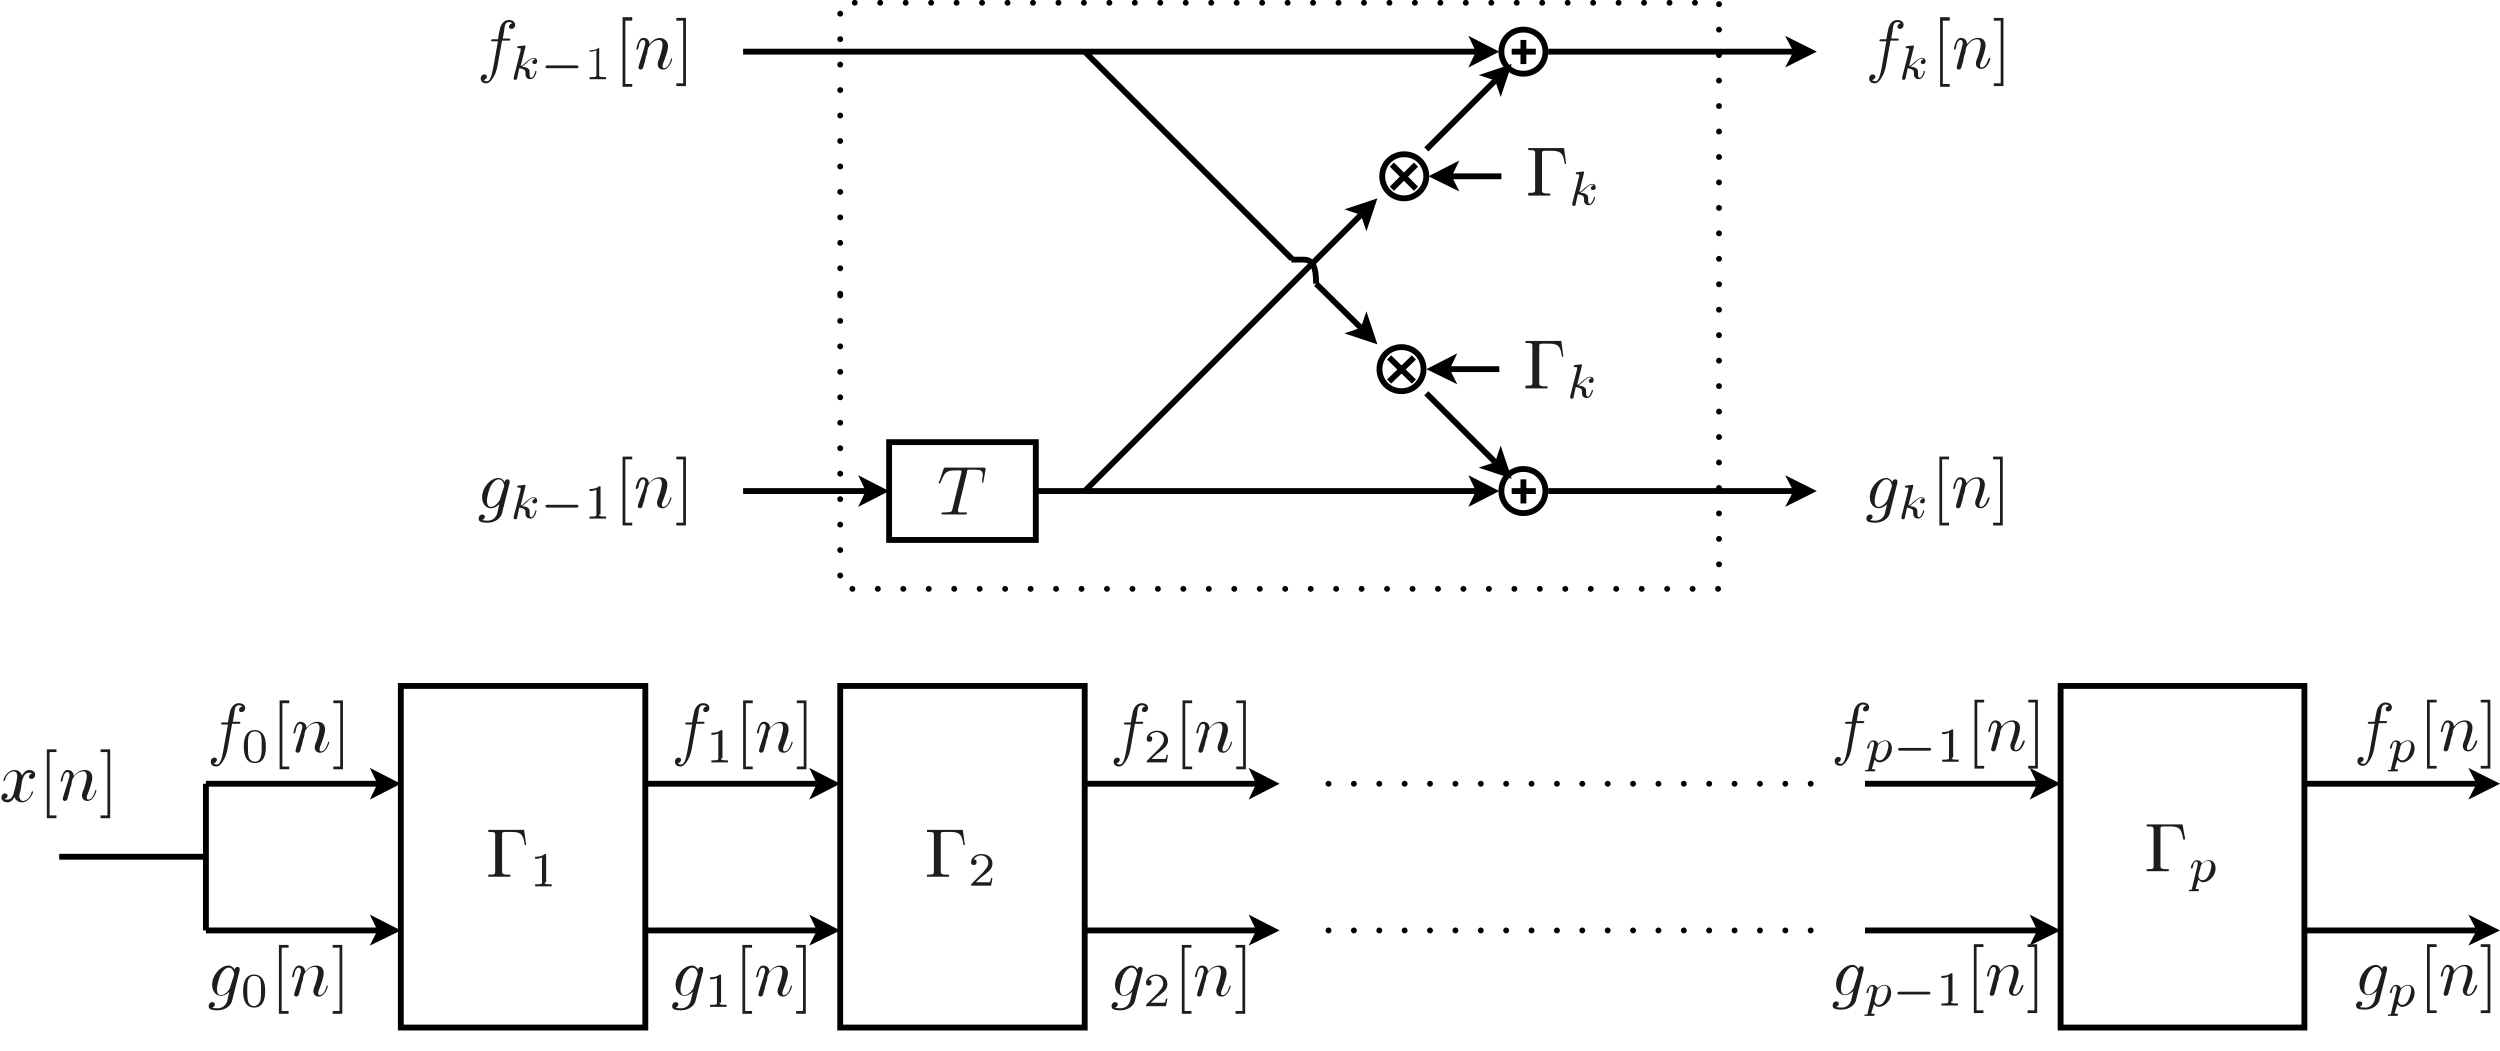 <?xml version="1.0" encoding="utf-8"?>
<!-- Generator: Adobe Illustrator 22.1.0, SVG Export Plug-In . SVG Version: 6.00 Build 0)  -->
<svg version="1.1" id="Layer_1" xmlns="http://www.w3.org/2000/svg" xmlns:xlink="http://www.w3.org/1999/xlink" x="0px" y="0px"
	 viewBox="0 0 363 152.6" style="enable-background:new 0 0 363 152.6;" xml:space="preserve">
<style type="text/css">
	.st0{fill:#1D1D1B;}
	.st1{fill:none;stroke:#000000;stroke-width:0.85;stroke-miterlimit:10;}
	.st2{fill:none;stroke:#000000;stroke-width:0.85;stroke-linecap:round;stroke-miterlimit:10;stroke-dasharray:0,3.697;}
	.st3{fill:none;stroke:#000000;stroke-width:0.85;stroke-linecap:round;stroke-miterlimit:10;stroke-dasharray:0,3.685;}
</style>
<g>
	<g>
		<path class="st0" d="M139.1,74c0,0.1,0,0.2,0,0.2c0,0.2,0.1,0.2,0.4,0.2c0.3,0,0.4,0,0.6,0c0.3,0,0.3,0,0.3,0.1
			c0,0.2-0.1,0.2-0.2,0.2c-0.3,0-0.6,0-0.9,0c-0.3,0-0.5,0-0.8,0c-0.3,0-0.6,0-0.8,0c-0.3,0-0.5,0-0.8,0c-0.1,0-0.2,0-0.2-0.1
			c0-0.2,0.1-0.2,0.4-0.2c1.1,0,1.1-0.1,1.2-0.5l1.3-5.3c0,0,0-0.1,0-0.2c0-0.1,0-0.1-0.3-0.1h-0.4c-1.5,0-1.7,0.2-2.3,1.7
			c-0.1,0.2-0.1,0.2-0.2,0.2c-0.1,0-0.1,0-0.1-0.1c0,0,0-0.2,0.1-0.2l0.6-1.8c0.1-0.2,0.1-0.2,0.3-0.2h5.5c0.2,0,0.3,0,0.3,0.1
			c0,0,0,0.1,0,0.2l-0.3,1.7c0,0.1,0,0.2-0.1,0.2c-0.1,0-0.1-0.1-0.1-0.1c0,0,0-0.1,0-0.2c0-0.3,0.1-0.6,0.1-0.8
			c0-0.8-0.4-0.8-1.5-0.8c-0.2,0-0.5,0-0.6,0c-0.1,0-0.2,0.1-0.2,0.4L139.1,74z"/>
	</g>
	<polygon class="st1" points="129.1,71.3 129.1,78.4 150.4,78.4 150.4,64.2 129.1,64.2 	"/>
	<polyline points="195.2,48.4 200,50 198.4,45.2 197.6,47.6 	"/>
	<line class="st1" x1="197.6" y1="47.6" x2="191.1" y2="41.2"/>
	<polyline points="214.7,67.9 219.5,69.5 217.9,64.7 217.1,67.1 	"/>
	<line class="st1" x1="207.1" y1="57.1" x2="217.1" y2="67.1"/>
	<polyline points="198.4,33.6 200,28.8 195.2,30.4 197.6,31.2 	"/>
	<line class="st1" x1="197.6" y1="31.2" x2="157.5" y2="71.3"/>
	<polyline points="217.9,14.1 219.5,9.3 214.7,10.9 217.1,11.7 	"/>
	<path class="st1" d="M207.1,21.7l10-10 M224.4,7.5L224.4,7.5c0-1.8-1.4-3.2-3.2-3.2S218,5.7,218,7.5c0,1.8,1.4,3.2,3.2,3.2
		S224.4,9.3,224.4,7.5L224.4,7.5z M219.5,7.5h3.5 M221.2,9.3V5.8"/>
	<polyline points="211.9,23.3 207.4,25.6 211.9,27.8 210.8,25.6 	"/>
	<line class="st1" x1="210.8" y1="25.6" x2="218" y2="25.6"/>
	<g>
		<path class="st0" d="M227.4,23.8h-0.2c-0.2-1.3-0.4-1.9-1.8-1.9h-1c-0.5,0-0.5,0.1-0.5,0.4v5.3c0,0.3,0,0.5,0.9,0.5h0.3v0.3
			c-0.4,0-1.3,0-1.7,0c-0.4,0-1.2,0-1.5,0V28h0.2c0.8,0,0.8-0.1,0.8-0.5v-5.2c0-0.4,0-0.5-0.8-0.5h-0.2v-0.3h5.2L227.4,23.8z"/>
	</g>
	<g>
		<path class="st0" d="M229.3,27.9c0.3-0.1,0.5-0.3,0.8-0.6c0.4-0.3,0.7-0.6,1.1-0.6c0.4,0,0.5,0.3,0.5,0.5c0,0.3-0.2,0.4-0.4,0.4
			c-0.2,0-0.3-0.1-0.3-0.3c0-0.1,0.1-0.3,0.4-0.4c-0.1-0.1-0.1-0.1-0.2-0.1c-0.4,0-0.7,0.3-1.1,0.7c-0.1,0.1-0.4,0.3-0.6,0.5
			c0.3,0,1.1,0.1,1.1,0.7c0,0.1,0,0.2,0,0.2c0,0.2,0,0.2,0,0.3c0,0.2,0.1,0.4,0.2,0.4c0.3,0,0.5-0.5,0.6-0.8c0-0.1,0-0.2,0.1-0.2
			c0,0,0.1,0,0.1,0.1c0,0-0.2,1.1-0.9,1.1c-0.3,0-0.7-0.2-0.7-0.7c0-0.1,0-0.1,0-0.2c0-0.1,0-0.1,0-0.1c0-0.4-0.4-0.5-0.9-0.6
			c0,0.1-0.3,1.3-0.3,1.4c0,0.2-0.1,0.3-0.3,0.3c-0.2,0-0.2-0.1-0.2-0.2c0,0,0,0,0-0.2l1-3.9c0-0.1,0-0.1,0-0.2c0-0.1,0-0.1-0.3-0.1
			c-0.1,0-0.2,0-0.2-0.1c0-0.1,0.1-0.2,0.2-0.2c0.2,0,0.8-0.1,0.9-0.1c0.1,0,0.1,0.1,0.1,0.1c0,0,0,0.1,0,0.1L229.3,27.9z"/>
	</g>
	<path class="st1" d="M207.1,25.6L207.1,25.6c0-1.8-1.4-3.2-3.2-3.2c-1.8,0-3.2,1.4-3.2,3.2c0,1.8,1.4,3.2,3.2,3.2
		C205.6,28.8,207.1,27.3,207.1,25.6L207.1,25.6z M202.1,27.4l3.5-3.5 M205.6,27.4l-3.5-3.5"/>
	<polyline points="211.6,51.3 207.1,53.6 211.6,55.8 210.5,53.6 	"/>
	<line class="st1" x1="210.5" y1="53.6" x2="217.7" y2="53.6"/>
	<g>
		<path class="st0" d="M227,51.8h-0.2c-0.2-1.3-0.4-1.9-1.8-1.9h-1c-0.5,0-0.5,0.1-0.5,0.4v5.3c0,0.3,0,0.5,0.9,0.5h0.3v0.3
			c-0.4,0-1.3,0-1.7,0c-0.4,0-1.2,0-1.5,0V56h0.2c0.8,0,0.8-0.1,0.8-0.5v-5.2c0-0.4,0-0.5-0.8-0.5h-0.2v-0.3h5.2L227,51.8z"/>
	</g>
	<g>
		<path class="st0" d="M229,55.9c0.3-0.1,0.5-0.3,0.8-0.6c0.4-0.3,0.7-0.6,1.1-0.6c0.4,0,0.5,0.3,0.5,0.5c0,0.3-0.2,0.4-0.4,0.4
			c-0.2,0-0.3-0.1-0.3-0.3c0-0.1,0.1-0.3,0.4-0.4c-0.1-0.1-0.1-0.1-0.2-0.1c-0.4,0-0.7,0.3-1.1,0.7c-0.1,0.1-0.4,0.3-0.6,0.5
			c0.3,0,1.1,0.1,1.1,0.7c0,0.1,0,0.2,0,0.2c0,0.2,0,0.2,0,0.3c0,0.2,0.1,0.4,0.2,0.4c0.3,0,0.5-0.5,0.6-0.8c0-0.1,0-0.2,0.1-0.2
			c0,0,0.1,0,0.1,0.1c0,0-0.2,1.1-0.9,1.1c-0.3,0-0.7-0.2-0.7-0.7c0-0.1,0-0.1,0-0.2c0-0.1,0-0.1,0-0.1c0-0.4-0.4-0.5-0.9-0.6
			c0,0.1-0.3,1.3-0.3,1.4c0,0.2-0.1,0.3-0.3,0.3c-0.2,0-0.2-0.1-0.2-0.2c0,0,0,0,0-0.2l1-3.9c0-0.1,0-0.1,0-0.2c0-0.1,0-0.1-0.3-0.1
			c-0.1,0-0.2,0-0.2-0.1c0-0.1,0.1-0.2,0.2-0.2c0.2,0,0.8-0.1,0.9-0.1c0.1,0,0.1,0.1,0.1,0.1c0,0,0,0.1,0,0.1L229,55.9z"/>
	</g>
	<path class="st1" d="M206.7,53.6L206.7,53.6c0-1.8-1.4-3.2-3.2-3.2s-3.2,1.4-3.2,3.2s1.4,3.2,3.2,3.2S206.7,55.3,206.7,53.6
		L206.7,53.6z M201.7,55.4l3.6-3.5 M205.3,55.4l-3.6-3.5 M224.4,71.3L224.4,71.3c0-1.8-1.4-3.2-3.2-3.2s-3.2,1.4-3.2,3.2
		c0,1.8,1.4,3.2,3.2,3.2S224.4,73.1,224.4,71.3L224.4,71.3z M219.5,71.3h3.5 M221.2,73.1v-3.5 M191.1,41.2c0-2.5-0.5-3.5-1.8-3.5
		l0,0c-1.2,0-1.8,0-1.8,0 M187.6,37.6L157.5,7.5"/>
	<polyline points="124.6,73.6 129.1,71.3 124.6,69 125.7,71.3 	"/>
	<line class="st1" x1="107.9" y1="71.3" x2="125.7" y2="71.3"/>
	<polyline points="213.2,73.6 217.7,71.3 213.2,69 214.3,71.3 	"/>
	<line class="st1" x1="150.4" y1="71.3" x2="214.3" y2="71.3"/>
	<polyline points="259.2,73.6 263.8,71.3 259.2,69 260.4,71.3 	"/>
	<line class="st1" x1="224.8" y1="71.3" x2="260.4" y2="71.3"/>
	<polyline points="213.2,9.8 217.7,7.5 213.2,5.2 214.3,7.5 	"/>
	<line class="st1" x1="107.9" y1="7.5" x2="214.3" y2="7.5"/>
	<polyline points="259.2,9.8 263.8,7.5 259.2,5.2 260.4,7.5 	"/>
	<line class="st1" x1="224.8" y1="7.5" x2="260.4" y2="7.5"/>
	<polygon class="st2" points="122,42.9 122,85.5 249.6,85.5 249.6,0.4 122,0.4 	"/>
	<g>
		<path class="st0" d="M72.3,9.2c0,0.1-0.2,1.3-0.6,1.9c-0.2,0.4-0.6,1-1.1,1c-0.4,0-0.8-0.2-0.8-0.7c0-0.4,0.3-0.6,0.5-0.6
			c0.2,0,0.4,0.1,0.4,0.3c0,0.1-0.1,0.5-0.5,0.5c0.2,0.2,0.4,0.2,0.5,0.2c0.5,0,0.7-0.9,0.9-1.9l0.7-3.9h-0.7c-0.2,0-0.3,0-0.3-0.1
			c0-0.2,0.1-0.2,0.3-0.2h0.7c0.2-1.3,0.3-1.4,0.3-1.6c0.3-1,0.9-1.2,1.3-1.2c0.4,0,0.9,0.2,0.9,0.7c0,0.4-0.3,0.6-0.5,0.6
			c-0.2,0-0.4-0.1-0.4-0.3c0-0.1,0.1-0.5,0.5-0.5c-0.2-0.2-0.4-0.2-0.5-0.2c-0.2,0-0.4,0.1-0.5,0.3c-0.1,0.1-0.2,0.8-0.2,1l-0.2,1.1
			h0.8c0.2,0,0.3,0,0.3,0.1c0,0.2-0.1,0.2-0.3,0.2h-0.9L72.3,9.2z"/>
	</g>
	<g>
		<path class="st0" d="M75.6,9.6c0.3-0.1,0.5-0.3,0.8-0.6c0.4-0.3,0.7-0.6,1.1-0.6c0.4,0,0.5,0.3,0.5,0.5c0,0.3-0.2,0.4-0.4,0.4
			c-0.2,0-0.3-0.1-0.3-0.3c0-0.1,0.1-0.3,0.4-0.4c-0.1-0.1-0.1-0.1-0.2-0.1c-0.4,0-0.7,0.3-1.1,0.7c-0.1,0.1-0.4,0.3-0.6,0.5
			c0.3,0,1.1,0.1,1.1,0.7c0,0.1,0,0.2,0,0.2c0,0.2,0,0.2,0,0.3c0,0.2,0.1,0.4,0.2,0.4c0.3,0,0.5-0.5,0.6-0.8c0-0.1,0-0.2,0.1-0.2
			c0,0,0.1,0,0.1,0.1c0,0-0.2,1.1-0.9,1.1c-0.3,0-0.7-0.2-0.7-0.7c0-0.1,0-0.1,0-0.2c0-0.1,0-0.1,0-0.1c0-0.4-0.4-0.5-0.9-0.6
			c0,0.1-0.3,1.3-0.3,1.4c0,0.2-0.1,0.3-0.3,0.3c-0.2,0-0.2-0.1-0.2-0.2c0,0,0,0,0-0.2l1-3.9c0-0.1,0-0.1,0-0.2c0-0.1,0-0.1-0.3-0.1
			c-0.1,0-0.2,0-0.2-0.1c0-0.1,0.1-0.2,0.2-0.2c0.2,0,0.8-0.1,0.9-0.1c0.1,0,0.1,0.1,0.1,0.1c0,0,0,0.1,0,0.1L75.6,9.6z"/>
	</g>
	<g>
		<path class="st0" d="M79.5,9.9c-0.1,0-0.3,0-0.3-0.2c0-0.2,0.2-0.2,0.3-0.2h4.2c0.1,0,0.3,0,0.3,0.2c0,0.2-0.2,0.2-0.3,0.2H79.5z"
			/>
	</g>
	<g>
		<path class="st0" d="M87,10.9c0,0.2,0,0.3,0.7,0.3H88v0.3c-0.2,0-1,0-1.2,0c-0.3,0-1.1,0-1.2,0v-0.3h0.3c0.7,0,0.7-0.1,0.7-0.3
			V7.3c-0.4,0.2-0.8,0.2-1,0.2V7.3c0.3,0,0.9,0,1.4-0.4C87,6.8,87,6.9,87,7V10.9z"/>
	</g>
	<g>
		<path class="st0" d="M90.4,12.5v-10h1.4V3h-1v9.2h1v0.4H90.4z"/>
	</g>
	<g>
		<path class="st0" d="M93.5,7.1c0.1-0.5,0.2-0.6,0.2-0.8c0-0.3-0.1-0.5-0.3-0.5c-0.4,0-0.6,0.5-0.7,1.2c-0.1,0.2-0.1,0.2-0.2,0.2
			c0,0-0.1,0-0.1-0.1c0,0,0.1-0.6,0.3-1c0.1-0.2,0.3-0.6,0.7-0.6c0.5,0,0.9,0.3,0.9,0.9c0.2-0.2,0.7-0.9,1.6-0.9
			C96.5,5.6,97,6,97,6.7c0,0.6-0.4,1.7-0.6,2.2c-0.1,0.2-0.2,0.5-0.2,0.7c0,0.2,0.1,0.3,0.2,0.3c0.5,0,0.8-0.6,1-1.2
			c0-0.1,0-0.2,0.1-0.2c0,0,0.1,0,0.1,0.1c0,0.1-0.4,1.5-1.3,1.5c-0.5,0-0.8-0.3-0.8-0.8c0-0.1,0-0.2,0.1-0.5
			c0.2-0.4,0.6-1.7,0.6-2.3c0-0.3-0.1-0.7-0.5-0.7c-0.9,0-1.5,0.9-1.6,1.2c0,0-0.1,0.3-0.1,0.5c0,0.2-0.1,0.4-0.2,0.7l-0.2,0.9
			c-0.1,0.2-0.2,0.7-0.2,0.7c-0.1,0.2-0.2,0.3-0.4,0.3c-0.1,0-0.3-0.1-0.3-0.3c0-0.1,0.1-0.3,0.1-0.4L93.5,7.1z"/>
	</g>
	<g>
		<path class="st0" d="M99.6,12.5h-1.4v-0.4h1V3h-1V2.6h1.4V12.5z"/>
	</g>
	<g>
		<path class="st0" d="M72.9,74.5c-0.1,0.6-0.9,1.4-2.1,1.4c-1,0-1.3-0.2-1.3-0.6c0-0.4,0.3-0.6,0.5-0.6c0.3,0,0.4,0.2,0.4,0.3
			c0,0.2-0.1,0.4-0.4,0.5c0.3,0.1,0.6,0.1,0.8,0.1c1.1,0,1.4-1,1.4-1.1c0,0,0.1-0.4,0.3-1.3l0,0c-0.1,0.1-0.6,0.6-1.2,0.6
			c-0.7,0-1.3-0.6-1.3-1.6c0-1.4,1.2-2.8,2.4-2.8c0.4,0,0.7,0.3,0.9,0.6c0-0.4,0.3-0.4,0.4-0.4c0.2,0,0.3,0.1,0.3,0.3
			c0,0.1,0,0.1,0,0.2L72.9,74.5z M73.2,70.6c0,0,0-0.1,0-0.1s-0.1-0.9-0.8-0.9c-0.4,0-0.8,0.4-1.1,0.9c-0.3,0.5-0.6,1.7-0.6,2.2
			c0,0.4,0.1,0.9,0.6,0.9c0.3,0,0.6-0.2,0.8-0.4c0.2-0.2,0.4-0.4,0.5-0.7L73.2,70.6z"/>
	</g>
	<g>
		<path class="st0" d="M75.6,73.4c0.3-0.1,0.5-0.3,0.8-0.6c0.4-0.3,0.7-0.6,1.1-0.6c0.4,0,0.5,0.3,0.5,0.5c0,0.3-0.2,0.4-0.4,0.4
			c-0.2,0-0.3-0.1-0.3-0.3c0-0.1,0.1-0.3,0.4-0.4c-0.1-0.1-0.1-0.1-0.2-0.1c-0.4,0-0.7,0.3-1.1,0.7c-0.1,0.1-0.4,0.3-0.6,0.5
			c0.3,0,1.1,0.1,1.1,0.7c0,0.1,0,0.2,0,0.2c0,0.2,0,0.2,0,0.3c0,0.2,0.1,0.4,0.2,0.4c0.3,0,0.5-0.5,0.6-0.8c0-0.1,0-0.2,0.1-0.2
			c0,0,0.1,0,0.1,0.1c0,0-0.2,1.1-0.9,1.1c-0.3,0-0.7-0.2-0.7-0.7c0-0.1,0-0.1,0-0.2c0-0.1,0-0.1,0-0.1c0-0.4-0.4-0.5-0.9-0.6
			c0,0.1-0.3,1.3-0.3,1.4c0,0.2-0.1,0.3-0.3,0.3c-0.2,0-0.2-0.1-0.2-0.2c0,0,0,0,0-0.2l1-3.9c0-0.1,0-0.1,0-0.2c0-0.1,0-0.1-0.3-0.1
			c-0.1,0-0.2,0-0.2-0.1c0-0.1,0.1-0.2,0.2-0.2c0.2,0,0.8-0.1,0.9-0.1c0.1,0,0.1,0.1,0.1,0.1c0,0,0,0.1,0,0.1L75.6,73.4z"/>
	</g>
	<g>
		<path class="st0" d="M79.5,73.7c-0.1,0-0.3,0-0.3-0.2c0-0.2,0.2-0.2,0.3-0.2h4.2c0.1,0,0.3,0,0.3,0.2c0,0.2-0.2,0.2-0.3,0.2H79.5z
			"/>
	</g>
	<g>
		<path class="st0" d="M87,74.7c0,0.2,0,0.3,0.7,0.3H88v0.3c-0.2,0-1,0-1.2,0c-0.3,0-1.1,0-1.2,0V75h0.3c0.7,0,0.7-0.1,0.7-0.3v-3.6
			c-0.4,0.2-0.8,0.2-1,0.2v-0.3c0.3,0,0.9,0,1.4-0.4c0.2,0,0.2,0,0.2,0.2V74.7z"/>
	</g>
	<g>
		<path class="st0" d="M90.4,76.3v-10h1.4v0.4h-1v9.2h1v0.4H90.4z"/>
	</g>
	<g>
		<path class="st0" d="M93.5,70.9c0.1-0.5,0.2-0.6,0.2-0.8c0-0.3-0.1-0.5-0.3-0.5c-0.4,0-0.6,0.5-0.7,1.2C92.5,71,92.5,71,92.4,71
			c0,0-0.1,0-0.1-0.1c0,0,0.1-0.6,0.3-1c0.1-0.2,0.3-0.6,0.7-0.6c0.5,0,0.9,0.3,0.9,0.9c0.2-0.2,0.7-0.9,1.6-0.9
			c0.7,0,1.1,0.4,1.1,1.1c0,0.6-0.4,1.7-0.6,2.2c-0.1,0.2-0.2,0.5-0.2,0.7c0,0.2,0.1,0.3,0.2,0.3c0.5,0,0.8-0.6,1-1.2
			c0-0.1,0-0.2,0.1-0.2c0,0,0.1,0,0.1,0.1c0,0.1-0.4,1.5-1.3,1.5c-0.5,0-0.8-0.3-0.8-0.8c0-0.1,0-0.2,0.1-0.5
			c0.2-0.4,0.6-1.7,0.6-2.3c0-0.3-0.1-0.7-0.5-0.7c-0.9,0-1.5,0.9-1.6,1.2c0,0-0.1,0.3-0.1,0.5c0,0.2-0.1,0.4-0.2,0.7l-0.2,0.9
			c-0.1,0.2-0.2,0.7-0.2,0.7c-0.1,0.2-0.2,0.3-0.4,0.3c-0.1,0-0.3-0.1-0.3-0.3c0-0.1,0.1-0.3,0.1-0.4L93.5,70.9z"/>
	</g>
	<g>
		<path class="st0" d="M99.6,76.3h-1.4v-0.4h1v-9.2h-1v-0.4h1.4V76.3z"/>
	</g>
	<g>
		<path class="st0" d="M273.9,9.2c0,0.1-0.2,1.3-0.6,1.9c-0.2,0.4-0.6,1-1.1,1c-0.4,0-0.8-0.2-0.8-0.7c0-0.4,0.3-0.6,0.5-0.6
			c0.2,0,0.4,0.1,0.4,0.3c0,0.1-0.1,0.5-0.5,0.5c0.2,0.2,0.4,0.2,0.5,0.2c0.5,0,0.7-0.9,0.9-1.9l0.7-3.9h-0.7c-0.2,0-0.3,0-0.3-0.1
			c0-0.2,0.1-0.2,0.3-0.2h0.7c0.2-1.3,0.3-1.4,0.3-1.6c0.3-1,0.9-1.2,1.3-1.2c0.4,0,0.9,0.2,0.9,0.7c0,0.4-0.3,0.6-0.5,0.6
			c-0.2,0-0.4-0.1-0.4-0.3c0-0.1,0.1-0.5,0.5-0.5c-0.2-0.2-0.4-0.2-0.5-0.2c-0.2,0-0.4,0.1-0.5,0.3c-0.1,0.1-0.2,0.8-0.2,1l-0.2,1.1
			h0.8c0.2,0,0.3,0,0.3,0.1c0,0.2-0.1,0.2-0.3,0.2h-0.9L273.9,9.2z"/>
	</g>
	<g>
		<path class="st0" d="M277.2,9.6c0.3-0.1,0.5-0.3,0.8-0.6c0.4-0.3,0.7-0.6,1.1-0.6c0.4,0,0.5,0.3,0.5,0.5c0,0.3-0.2,0.4-0.4,0.4
			c-0.2,0-0.3-0.1-0.3-0.3c0-0.1,0.1-0.3,0.4-0.4c-0.1-0.1-0.1-0.1-0.2-0.1c-0.4,0-0.7,0.3-1.1,0.7c-0.1,0.1-0.4,0.3-0.6,0.5
			c0.3,0,1.1,0.1,1.1,0.7c0,0.1,0,0.2,0,0.2c0,0.2,0,0.2,0,0.3c0,0.2,0.1,0.4,0.2,0.4c0.3,0,0.5-0.5,0.6-0.8c0-0.1,0-0.2,0.1-0.2
			c0,0,0.1,0,0.1,0.1c0,0-0.2,1.1-0.9,1.1c-0.3,0-0.7-0.2-0.7-0.7c0-0.1,0-0.1,0-0.2c0-0.1,0-0.1,0-0.1c0-0.4-0.4-0.5-0.9-0.6
			c0,0.1-0.3,1.3-0.3,1.4c0,0.2-0.1,0.3-0.3,0.3c-0.2,0-0.2-0.1-0.2-0.2c0,0,0,0,0-0.2l1-3.9c0-0.1,0-0.1,0-0.2c0-0.1,0-0.1-0.3-0.1
			c-0.1,0-0.2,0-0.2-0.1c0-0.1,0.1-0.2,0.2-0.2c0.2,0,0.8-0.1,0.9-0.1c0.1,0,0.1,0.1,0.1,0.1c0,0,0,0.1,0,0.1L277.2,9.6z"/>
	</g>
	<g>
		<path class="st0" d="M281.7,12.5v-10h1.4V3h-1v9.2h1v0.4H281.7z"/>
	</g>
	<g>
		<path class="st0" d="M284.8,7.1c0.1-0.5,0.2-0.6,0.2-0.8c0-0.3-0.1-0.5-0.3-0.5c-0.4,0-0.6,0.5-0.7,1.2c-0.1,0.2-0.1,0.2-0.2,0.2
			c0,0-0.1,0-0.1-0.1c0,0,0.1-0.6,0.3-1c0.1-0.2,0.3-0.6,0.7-0.6c0.5,0,0.9,0.3,0.9,0.9c0.2-0.2,0.7-0.9,1.6-0.9
			c0.7,0,1.1,0.4,1.1,1.1c0,0.6-0.4,1.7-0.6,2.2c-0.1,0.2-0.2,0.5-0.2,0.7c0,0.2,0.1,0.3,0.2,0.3c0.5,0,0.8-0.6,1-1.2
			c0.1-0.1,0.1-0.2,0.2-0.2c0,0,0.1,0,0.1,0.1c0,0.1-0.4,1.5-1.3,1.5c-0.5,0-0.8-0.3-0.8-0.8c0-0.1,0-0.2,0.1-0.5
			c0.2-0.4,0.6-1.7,0.6-2.3c0-0.3-0.1-0.7-0.5-0.7c-0.9,0-1.5,0.9-1.6,1.2c0,0-0.1,0.3-0.1,0.5c0,0.2-0.1,0.4-0.2,0.7L285,9.1
			c-0.1,0.2-0.2,0.7-0.2,0.7c-0.1,0.2-0.2,0.3-0.4,0.3c-0.1,0-0.3-0.1-0.3-0.3c0-0.1,0.1-0.3,0.1-0.4L284.8,7.1z"/>
	</g>
	<g>
		<path class="st0" d="M290.9,12.5h-1.4v-0.4h1V3h-1V2.6h1.4V12.5z"/>
	</g>
	<g>
		<path class="st0" d="M274.4,74.5c-0.1,0.6-0.9,1.4-2.1,1.4c-1,0-1.3-0.2-1.3-0.6c0-0.4,0.3-0.6,0.5-0.6c0.3,0,0.4,0.2,0.4,0.3
			c0,0.2-0.1,0.4-0.4,0.5c0.3,0.1,0.6,0.1,0.8,0.1c1.1,0,1.4-1,1.4-1.1c0,0,0.1-0.4,0.3-1.3l0,0c-0.1,0.1-0.6,0.6-1.2,0.6
			c-0.7,0-1.3-0.6-1.3-1.6c0-1.4,1.2-2.8,2.4-2.8c0.4,0,0.7,0.3,0.9,0.6c0-0.4,0.3-0.4,0.4-0.4c0.2,0,0.3,0.1,0.3,0.3
			c0,0.1,0,0.1,0,0.2L274.4,74.5z M274.7,70.6c0,0,0-0.1,0-0.1s-0.1-0.9-0.8-0.9c-0.4,0-0.8,0.4-1.1,0.9c-0.3,0.5-0.6,1.7-0.6,2.2
			c0,0.4,0.1,0.9,0.6,0.9c0.3,0,0.6-0.2,0.8-0.4c0.2-0.2,0.4-0.4,0.5-0.7L274.7,70.6z"/>
	</g>
	<g>
		<path class="st0" d="M277.1,73.4c0.3-0.1,0.5-0.3,0.8-0.6c0.4-0.3,0.7-0.6,1.1-0.6c0.4,0,0.5,0.3,0.5,0.5c0,0.3-0.2,0.4-0.4,0.4
			c-0.2,0-0.3-0.1-0.3-0.3c0-0.1,0.1-0.3,0.4-0.4c-0.1-0.1-0.1-0.1-0.2-0.1c-0.4,0-0.7,0.3-1.1,0.7c-0.1,0.1-0.4,0.3-0.6,0.5
			c0.3,0,1.1,0.1,1.1,0.7c0,0.1,0,0.2,0,0.2c0,0.2,0,0.2,0,0.3c0,0.2,0.1,0.4,0.2,0.4c0.3,0,0.5-0.5,0.6-0.8c0-0.1,0-0.2,0.1-0.2
			c0,0,0.1,0,0.1,0.1c0,0-0.2,1.1-0.9,1.1c-0.3,0-0.7-0.2-0.7-0.7c0-0.1,0-0.1,0-0.2c0-0.1,0-0.1,0-0.1c0-0.4-0.4-0.5-0.9-0.6
			c0,0.1-0.3,1.3-0.3,1.4c0,0.2-0.1,0.3-0.3,0.3c-0.2,0-0.2-0.1-0.2-0.2c0,0,0,0,0-0.2l1-3.9c0-0.1,0-0.1,0-0.2c0-0.1,0-0.1-0.3-0.1
			c-0.1,0-0.2,0-0.2-0.1c0-0.1,0.1-0.2,0.2-0.2c0.2,0,0.8-0.1,0.9-0.1c0.1,0,0.1,0.1,0.1,0.1c0,0,0,0.1,0,0.1L277.1,73.4z"/>
	</g>
	<g>
		<path class="st0" d="M281.6,76.3v-10h1.4v0.4h-1v9.2h1v0.4H281.6z"/>
	</g>
	<g>
		<path class="st0" d="M284.7,70.9c0.1-0.5,0.2-0.6,0.2-0.8c0-0.3-0.1-0.5-0.3-0.5c-0.4,0-0.6,0.5-0.7,1.2c-0.1,0.2-0.1,0.2-0.2,0.2
			c0,0-0.1,0-0.1-0.1c0,0,0.1-0.6,0.3-1c0.1-0.2,0.3-0.6,0.7-0.6c0.5,0,0.9,0.3,0.9,0.9c0.2-0.2,0.7-0.9,1.6-0.9
			c0.7,0,1.1,0.4,1.1,1.1c0,0.6-0.4,1.7-0.6,2.2c-0.1,0.2-0.2,0.5-0.2,0.7c0,0.2,0.1,0.3,0.2,0.3c0.5,0,0.8-0.6,1-1.2
			c0.1-0.1,0.1-0.2,0.2-0.2c0,0,0.1,0,0.1,0.1c0,0.1-0.4,1.5-1.3,1.5c-0.5,0-0.8-0.3-0.8-0.8c0-0.1,0-0.2,0.1-0.5
			c0.2-0.4,0.6-1.7,0.6-2.3c0-0.3-0.1-0.7-0.5-0.7c-0.9,0-1.5,0.9-1.6,1.2c0,0-0.1,0.3-0.1,0.5c0,0.2-0.1,0.4-0.2,0.7l-0.2,0.9
			c-0.1,0.2-0.2,0.7-0.2,0.7c-0.1,0.2-0.2,0.3-0.4,0.3c-0.1,0-0.3-0.1-0.3-0.3c0-0.1,0.1-0.3,0.1-0.4L284.7,70.9z"/>
	</g>
	<g>
		<path class="st0" d="M290.8,76.3h-1.4v-0.4h1v-9.2h-1v-0.4h1.4V76.3z"/>
	</g>
	<polygon class="st1" points="58.2,124.4 58.2,99.6 93.7,99.6 93.7,149.2 58.2,149.2 	"/>
	<polyline points="53.7,116.1 58.2,113.8 53.7,111.5 54.8,113.8 	"/>
	<line class="st1" x1="29.9" y1="113.8" x2="54.8" y2="113.8"/>
	<polyline points="53.7,137.3 58.2,135.1 53.7,132.8 54.8,135.1 	"/>
	<line class="st1" x1="29.9" y1="135.1" x2="54.8" y2="135.1"/>
	<g>
		<path class="st0" d="M33.1,108.4c0,0.1-0.2,1.3-0.6,1.9c-0.2,0.4-0.6,1-1.1,1c-0.4,0-0.8-0.2-0.8-0.7c0-0.4,0.3-0.6,0.5-0.6
			c0.2,0,0.4,0.1,0.4,0.3c0,0.1-0.1,0.5-0.5,0.5c0.2,0.2,0.4,0.2,0.5,0.2c0.5,0,0.7-0.9,0.9-1.9l0.7-3.9h-0.7c-0.2,0-0.3,0-0.3-0.1
			c0-0.2,0.1-0.2,0.3-0.2h0.7c0.2-1.3,0.3-1.4,0.3-1.6c0.3-1,0.9-1.2,1.3-1.2c0.4,0,0.9,0.2,0.9,0.7c0,0.4-0.3,0.6-0.5,0.6
			c-0.2,0-0.4-0.1-0.4-0.3c0-0.1,0.1-0.5,0.5-0.5c-0.2-0.2-0.4-0.2-0.5-0.2c-0.2,0-0.4,0.1-0.5,0.3c-0.1,0.1-0.2,0.8-0.2,1l-0.2,1.1
			h0.8c0.2,0,0.3,0,0.3,0.1c0,0.2-0.1,0.2-0.3,0.2h-0.9L33.1,108.4z"/>
	</g>
	<g>
		<path class="st0" d="M37,110.8c-1.6,0-1.6-1.9-1.6-2.4s0-2.4,1.6-2.4c0.6,0,1,0.3,1.2,0.6c0.3,0.5,0.4,1,0.4,1.8
			C38.6,109,38.6,110.8,37,110.8z M37.9,109.8c0.1-0.4,0.1-1,0.1-1.5c0-0.6,0-1.1-0.1-1.5c-0.1-0.4-0.5-0.6-0.9-0.6
			c-0.3,0-0.7,0.1-0.9,0.7c-0.1,0.4-0.1,0.9-0.1,1.4c0,0.5,0,1.1,0.1,1.5c0.1,0.6,0.6,0.8,0.9,0.8C37.3,110.6,37.7,110.5,37.9,109.8
			z"/>
	</g>
	<g>
		<path class="st0" d="M40.6,111.7v-10H42v0.4h-1v9.2h1v0.4H40.6z"/>
	</g>
	<g>
		<path class="st0" d="M43.7,106.4c0.1-0.5,0.2-0.6,0.2-0.8c0-0.3-0.1-0.5-0.3-0.5c-0.4,0-0.6,0.5-0.7,1.2c-0.1,0.2-0.1,0.2-0.2,0.2
			c0,0-0.1,0-0.1-0.1c0,0,0.1-0.6,0.3-1c0.1-0.2,0.3-0.6,0.7-0.6c0.5,0,0.9,0.3,0.9,0.9c0.2-0.2,0.7-0.9,1.6-0.9
			c0.7,0,1.1,0.4,1.1,1.1c0,0.6-0.4,1.7-0.6,2.2c-0.1,0.2-0.2,0.5-0.2,0.7c0,0.2,0.1,0.3,0.2,0.3c0.5,0,0.8-0.6,1-1.2
			c0-0.1,0-0.2,0.1-0.2c0,0,0.1,0,0.1,0.1c0,0.1-0.4,1.5-1.3,1.5c-0.5,0-0.8-0.3-0.8-0.8c0-0.1,0-0.2,0.1-0.5
			c0.2-0.4,0.6-1.7,0.6-2.3c0-0.3-0.1-0.7-0.5-0.7c-0.9,0-1.5,0.9-1.6,1.2c0,0-0.1,0.3-0.1,0.5c0,0.2-0.1,0.4-0.2,0.7l-0.2,0.9
			c-0.1,0.2-0.2,0.7-0.2,0.7c-0.1,0.2-0.2,0.3-0.4,0.3c-0.1,0-0.3-0.1-0.3-0.3c0,0,0.1-0.3,0.1-0.4L43.7,106.4z"/>
	</g>
	<g>
		<path class="st0" d="M49.8,111.7h-1.4v-0.4h1v-9.2h-1v-0.4h1.4V111.7z"/>
	</g>
	<g>
		<path class="st0" d="M33.7,145.3c-0.1,0.6-0.9,1.4-2.1,1.4c-1,0-1.3-0.2-1.3-0.6c0-0.4,0.3-0.6,0.5-0.6c0.3,0,0.4,0.2,0.4,0.3
			c0,0.2-0.1,0.4-0.4,0.5c0.3,0.1,0.6,0.1,0.8,0.1c1.1,0,1.4-1,1.4-1.1c0,0,0.1-0.4,0.3-1.3l0,0c-0.1,0.1-0.6,0.6-1.2,0.6
			c-0.7,0-1.3-0.6-1.3-1.6c0-1.4,1.2-2.8,2.4-2.8c0.4,0,0.7,0.3,0.9,0.6c0-0.4,0.3-0.4,0.4-0.4c0.2,0,0.3,0.1,0.3,0.3
			c0,0.1,0,0.1,0,0.2L33.7,145.3z M34,141.5c0,0,0-0.1,0-0.1s-0.1-0.9-0.8-0.9c-0.4,0-0.8,0.4-1.1,0.9c-0.3,0.5-0.6,1.7-0.6,2.2
			c0,0.4,0.1,0.9,0.6,0.9c0.3,0,0.6-0.2,0.8-0.4c0.2-0.2,0.4-0.4,0.5-0.7L34,141.5z"/>
	</g>
	<g>
		<path class="st0" d="M36.9,146.3c-1.6,0-1.6-1.9-1.6-2.4s0-2.4,1.6-2.4c0.6,0,1,0.3,1.2,0.6c0.3,0.5,0.4,1,0.4,1.8
			C38.5,144.4,38.5,146.3,36.9,146.3z M37.8,145.3c0.1-0.4,0.1-1,0.1-1.5c0-0.6,0-1.1-0.1-1.5c-0.1-0.4-0.5-0.6-0.9-0.6
			c-0.3,0-0.7,0.1-0.9,0.7c-0.1,0.4-0.1,0.9-0.1,1.4c0,0.5,0,1.1,0.1,1.5c0.1,0.6,0.6,0.8,0.9,0.8C37.1,146.1,37.6,145.9,37.8,145.3
			z"/>
	</g>
	<g>
		<path class="st0" d="M40.5,147.2v-10h1.4v0.4h-1v9.2h1v0.4H40.5z"/>
	</g>
	<g>
		<path class="st0" d="M43.5,141.8c0.1-0.5,0.2-0.6,0.2-0.8c0-0.3-0.1-0.5-0.3-0.5c-0.4,0-0.6,0.5-0.7,1.2c-0.1,0.2-0.1,0.2-0.2,0.2
			c0,0-0.1,0-0.1-0.1c0,0,0.1-0.6,0.3-1c0.1-0.2,0.3-0.6,0.7-0.6c0.5,0,0.9,0.3,0.9,0.9c0.2-0.2,0.7-0.9,1.6-0.9
			c0.7,0,1.1,0.4,1.1,1.1c0,0.6-0.4,1.7-0.6,2.2c-0.1,0.2-0.2,0.5-0.2,0.7c0,0.2,0.1,0.3,0.2,0.3c0.5,0,0.8-0.6,1-1.2
			c0-0.1,0-0.2,0.1-0.2c0,0,0.1,0,0.1,0.1c0,0.1-0.4,1.5-1.3,1.5c-0.5,0-0.8-0.3-0.8-0.8c0-0.1,0-0.2,0.1-0.5
			c0.2-0.4,0.6-1.7,0.6-2.3c0-0.3-0.1-0.7-0.5-0.7c-0.9,0-1.5,0.9-1.6,1.2c0,0-0.1,0.3-0.1,0.5c0,0.2-0.1,0.4-0.2,0.7l-0.2,0.9
			c-0.1,0.2-0.2,0.7-0.2,0.7c-0.1,0.2-0.2,0.3-0.4,0.3c-0.1,0-0.3-0.1-0.3-0.3c0,0,0.1-0.3,0.1-0.4L43.5,141.8z"/>
	</g>
	<g>
		<path class="st0" d="M49.7,147.2h-1.4v-0.4h1v-9.2h-1v-0.4h1.4V147.2z"/>
	</g>
	<polyline points="117.5,116.1 122,113.8 117.5,111.5 118.6,113.8 	"/>
	<line class="st1" x1="93.7" y1="113.8" x2="118.6" y2="113.8"/>
	<polyline points="117.5,137.3 122,135.1 117.5,132.8 118.6,135.1 	"/>
	<line class="st1" x1="93.7" y1="135.1" x2="118.6" y2="135.1"/>
	<g>
		<path class="st0" d="M100.5,108.4c0,0.1-0.2,1.3-0.6,1.9c-0.2,0.4-0.6,1-1.1,1c-0.4,0-0.8-0.2-0.8-0.7c0-0.4,0.3-0.6,0.5-0.6
			c0.2,0,0.4,0.1,0.4,0.3c0,0.1-0.1,0.5-0.5,0.5c0.2,0.2,0.4,0.2,0.5,0.2c0.5,0,0.7-0.9,0.9-1.9l0.7-3.9h-0.7c-0.2,0-0.3,0-0.3-0.1
			c0-0.2,0.1-0.2,0.3-0.2h0.7c0.2-1.3,0.3-1.4,0.3-1.6c0.3-1,0.9-1.2,1.3-1.2c0.4,0,0.9,0.2,0.9,0.7c0,0.4-0.3,0.6-0.5,0.6
			c-0.2,0-0.4-0.1-0.4-0.3c0-0.1,0.1-0.5,0.5-0.5c-0.2-0.2-0.4-0.2-0.5-0.2c-0.2,0-0.4,0.1-0.5,0.3c-0.1,0.1-0.2,0.8-0.2,1l-0.2,1.1
			h0.8c0.2,0,0.3,0,0.3,0.1c0,0.2-0.1,0.2-0.3,0.2h-0.9L100.5,108.4z"/>
	</g>
	<g>
		<path class="st0" d="M104.7,110.1c0,0.2,0,0.3,0.7,0.3h0.3v0.3c-0.2,0-1,0-1.2,0c-0.3,0-1.1,0-1.2,0v-0.3h0.3
			c0.7,0,0.7-0.1,0.7-0.3v-3.6c-0.4,0.2-0.8,0.2-1,0.2v-0.3c0.3,0,0.9,0,1.4-0.4c0.2,0,0.2,0,0.2,0.2V110.1z"/>
	</g>
	<g>
		<path class="st0" d="M107.9,111.7v-10h1.4v0.4h-1v9.2h1v0.4H107.9z"/>
	</g>
	<g>
		<path class="st0" d="M111,106.4c0.1-0.5,0.2-0.6,0.2-0.8c0-0.3-0.1-0.5-0.3-0.5c-0.4,0-0.6,0.5-0.7,1.2c-0.1,0.2-0.1,0.2-0.2,0.2
			c0,0-0.1,0-0.1-0.1c0,0,0.1-0.6,0.3-1c0.1-0.2,0.3-0.6,0.7-0.6c0.5,0,0.9,0.3,0.9,0.9c0.2-0.2,0.7-0.9,1.6-0.9
			c0.7,0,1.1,0.4,1.1,1.1c0,0.6-0.4,1.7-0.6,2.2c-0.1,0.2-0.2,0.5-0.2,0.7c0,0.2,0.1,0.3,0.2,0.3c0.5,0,0.8-0.6,1-1.2
			c0-0.1,0-0.2,0.1-0.2c0,0,0.1,0,0.1,0.1c0,0.1-0.4,1.5-1.3,1.5c-0.5,0-0.8-0.3-0.8-0.8c0-0.1,0-0.2,0.1-0.5
			c0.2-0.4,0.6-1.7,0.6-2.3c0-0.3-0.1-0.7-0.5-0.7c-0.9,0-1.5,0.9-1.6,1.2c0,0-0.1,0.3-0.1,0.5c0,0.2-0.1,0.4-0.2,0.7l-0.2,0.9
			c-0.1,0.2-0.2,0.7-0.2,0.7c-0.1,0.2-0.2,0.3-0.4,0.3c-0.1,0-0.3-0.1-0.3-0.3c0,0,0.1-0.3,0.1-0.4L111,106.4z"/>
	</g>
	<g>
		<path class="st0" d="M117.1,111.7h-1.4v-0.4h1v-9.2h-1v-0.4h1.4V111.7z"/>
	</g>
	<g>
		<path class="st0" d="M101,145.3c-0.1,0.6-0.9,1.4-2.1,1.4c-1,0-1.3-0.2-1.3-0.6c0-0.4,0.3-0.6,0.5-0.6c0.3,0,0.4,0.2,0.4,0.3
			c0,0.2-0.1,0.4-0.4,0.5c0.3,0.1,0.6,0.1,0.8,0.1c1.1,0,1.4-1,1.4-1.1c0,0,0.1-0.4,0.3-1.3l0,0c-0.1,0.1-0.6,0.6-1.2,0.6
			c-0.7,0-1.3-0.6-1.3-1.6c0-1.4,1.2-2.8,2.4-2.8c0.4,0,0.7,0.3,0.9,0.6c0-0.4,0.3-0.4,0.4-0.4c0.2,0,0.3,0.1,0.3,0.3
			c0,0.1,0,0.1,0,0.2L101,145.3z M101.3,141.5c0,0,0-0.1,0-0.1s-0.1-0.9-0.8-0.9c-0.4,0-0.8,0.4-1.1,0.9c-0.3,0.5-0.6,1.7-0.6,2.2
			c0,0.4,0.1,0.9,0.6,0.9c0.3,0,0.6-0.2,0.8-0.4c0.2-0.2,0.4-0.4,0.5-0.7L101.3,141.5z"/>
	</g>
	<g>
		<path class="st0" d="M104.5,145.6c0,0.2,0,0.3,0.7,0.3h0.3v0.3c-0.2,0-1,0-1.2,0c-0.3,0-1.1,0-1.2,0v-0.3h0.3
			c0.7,0,0.7-0.1,0.7-0.3V142c-0.4,0.2-0.8,0.2-1,0.2v-0.3c0.3,0,0.9,0,1.4-0.4c0.2,0,0.2,0,0.2,0.2V145.6z"/>
	</g>
	<g>
		<path class="st0" d="M107.8,147.2v-10h1.4v0.4h-1v9.2h1v0.4H107.8z"/>
	</g>
	<g>
		<path class="st0" d="M110.9,141.8c0.1-0.5,0.2-0.6,0.2-0.8c0-0.3-0.1-0.5-0.3-0.5c-0.4,0-0.6,0.5-0.7,1.2
			c-0.1,0.2-0.1,0.2-0.2,0.2c0,0-0.1,0-0.1-0.1c0,0,0.1-0.6,0.3-1c0.1-0.2,0.3-0.6,0.7-0.6c0.5,0,0.9,0.3,0.9,0.9
			c0.2-0.2,0.7-0.9,1.6-0.9c0.7,0,1.1,0.4,1.1,1.1c0,0.6-0.4,1.7-0.6,2.2c-0.1,0.2-0.2,0.5-0.2,0.7c0,0.2,0.1,0.3,0.2,0.3
			c0.5,0,0.8-0.6,1-1.2c0-0.1,0-0.2,0.1-0.2c0,0,0.1,0,0.1,0.1c0,0.1-0.4,1.5-1.3,1.5c-0.5,0-0.8-0.3-0.8-0.8c0-0.1,0-0.2,0.1-0.5
			c0.2-0.4,0.6-1.7,0.6-2.3c0-0.3-0.1-0.7-0.5-0.7c-0.9,0-1.5,0.9-1.6,1.2c0,0-0.1,0.3-0.1,0.5c0,0.2-0.1,0.4-0.2,0.7l-0.2,0.9
			c-0.1,0.2-0.2,0.7-0.2,0.7c-0.1,0.2-0.2,0.3-0.4,0.3c-0.1,0-0.3-0.1-0.3-0.3c0,0,0.1-0.3,0.1-0.4L110.9,141.8z"/>
	</g>
	<g>
		<path class="st0" d="M117,147.2h-1.4v-0.4h1v-9.2h-1v-0.4h1.4V147.2z"/>
	</g>
	<path class="st1" d="M29.9,135.1v-21.3 M29.9,124.4H8.6"/>
	<g>
		<path class="st0" d="M3,114.7c-0.1,0.4-0.2,0.7-0.2,0.9c0,0.3,0.2,0.7,0.5,0.7c0.3,0,1-0.2,1.3-1.3c0-0.1,0-0.1,0.1-0.1
			c0,0,0.1,0,0.1,0.1c0,0.2-0.6,1.5-1.6,1.5c-0.6,0-1-0.4-1.1-0.8c0,0.1-0.4,0.8-1,0.8c-0.4,0-0.9-0.2-0.9-0.7
			c0-0.3,0.2-0.6,0.5-0.6c0.1,0,0.4,0.1,0.4,0.3c0,0.3-0.2,0.5-0.5,0.5c0.2,0.1,0.4,0.1,0.5,0.1c0.4,0,0.8-0.4,0.9-1
			c0.4-1.4,0.5-2.1,0.5-2.4c0-0.6-0.3-0.7-0.5-0.7c-0.3,0-1,0.2-1.3,1.3c0,0.1-0.1,0.1-0.1,0.1c0,0-0.1,0-0.1-0.1
			c0-0.3,0.6-1.5,1.6-1.5c0.3,0,0.8,0.1,1.1,0.8c0.1-0.2,0.5-0.8,1-0.8c0.3,0,0.9,0.1,0.9,0.7c0,0.4-0.3,0.6-0.5,0.6
			c-0.3,0-0.4-0.2-0.4-0.3c0-0.2,0.2-0.5,0.5-0.5c-0.2-0.1-0.4-0.1-0.5-0.1c-0.7,0-0.9,0.9-1,1.2L3,114.7z"/>
	</g>
	<g>
		<path class="st0" d="M6.8,118.8v-10h1.4v0.4h-1v9.2h1v0.4H6.8z"/>
	</g>
	<g>
		<path class="st0" d="M9.9,113.4c0.1-0.5,0.2-0.6,0.2-0.8c0-0.3-0.1-0.5-0.3-0.5c-0.4,0-0.6,0.5-0.7,1.2c-0.1,0.2-0.1,0.2-0.2,0.2
			c0,0-0.1,0-0.1-0.1c0,0,0.1-0.6,0.3-1c0.1-0.2,0.3-0.6,0.7-0.6c0.5,0,0.9,0.3,0.9,0.9c0.2-0.2,0.7-0.9,1.6-0.9
			c0.7,0,1.1,0.4,1.1,1.1c0,0.6-0.4,1.7-0.6,2.2c-0.1,0.2-0.2,0.5-0.2,0.7c0,0.2,0.1,0.3,0.2,0.3c0.5,0,0.8-0.6,1-1.2
			c0-0.1,0-0.2,0.1-0.2c0,0,0.1,0,0.1,0.1c0,0.1-0.4,1.5-1.3,1.5c-0.5,0-0.8-0.3-0.8-0.8c0-0.1,0-0.2,0.1-0.5
			c0.2-0.4,0.6-1.7,0.6-2.3c0-0.3-0.1-0.7-0.5-0.7c-0.9,0-1.5,0.9-1.6,1.2c0,0-0.1,0.3-0.1,0.5c0,0.2-0.1,0.4-0.2,0.7l-0.2,0.9
			c-0.1,0.2-0.2,0.7-0.2,0.7c-0.1,0.2-0.2,0.3-0.4,0.3c-0.1,0-0.3-0.1-0.3-0.3c0,0,0.1-0.3,0.1-0.4L9.9,113.4z"/>
	</g>
	<g>
		<path class="st0" d="M16,118.8h-1.4v-0.4h1v-9.2h-1v-0.4H16V118.8z"/>
	</g>
	<g>
		<path class="st0" d="M76.4,122.7h-0.2c-0.2-1.3-0.4-1.9-1.8-1.9h-1c-0.5,0-0.5,0.1-0.5,0.4v5.3c0,0.3,0,0.5,0.9,0.5h0.3v0.3
			c-0.4,0-1.3,0-1.7,0c-0.4,0-1.2,0-1.5,0v-0.3h0.2c0.8,0,0.8-0.1,0.8-0.5v-5.2c0-0.4,0-0.5-0.8-0.5h-0.2v-0.3h5.2L76.4,122.7z"/>
	</g>
	<g>
		<path class="st0" d="M79.1,128.1c0,0.2,0,0.3,0.7,0.3h0.3v0.3c-0.2,0-1,0-1.2,0c-0.3,0-1.1,0-1.2,0v-0.3h0.3
			c0.7,0,0.7-0.1,0.7-0.3v-3.6c-0.4,0.2-0.8,0.2-1,0.2v-0.3c0.3,0,0.9,0,1.4-0.4c0.2,0,0.2,0,0.2,0.2V128.1z"/>
	</g>
	<polygon class="st1" points="122,124.4 122,99.6 157.5,99.6 157.5,149.2 122,149.2 	"/>
	<polyline points="181.3,116.1 185.8,113.8 181.3,111.5 182.4,113.8 	"/>
	<line class="st1" x1="157.5" y1="113.8" x2="182.4" y2="113.8"/>
	<polyline points="181.3,137.3 185.8,135.1 181.3,132.8 182.4,135.1 	"/>
	<line class="st1" x1="157.5" y1="135.1" x2="182.4" y2="135.1"/>
	<g>
		<path class="st0" d="M164.2,108.4c0,0.1-0.2,1.3-0.6,1.9c-0.2,0.4-0.6,1-1.1,1c-0.4,0-0.8-0.2-0.8-0.7c0-0.4,0.3-0.6,0.5-0.6
			c0.2,0,0.4,0.1,0.4,0.3c0,0.1-0.1,0.5-0.5,0.5c0.2,0.2,0.4,0.2,0.5,0.2c0.5,0,0.7-0.9,0.9-1.9l0.7-3.9h-0.7c-0.2,0-0.3,0-0.3-0.1
			c0-0.2,0.1-0.2,0.3-0.2h0.7c0.2-1.3,0.3-1.4,0.3-1.6c0.3-1,0.9-1.2,1.3-1.2c0.4,0,0.9,0.2,0.9,0.7c0,0.4-0.3,0.6-0.5,0.6
			c-0.2,0-0.4-0.1-0.4-0.3c0-0.1,0.1-0.5,0.5-0.5c-0.2-0.2-0.4-0.2-0.5-0.2c-0.2,0-0.4,0.1-0.5,0.3c-0.1,0.1-0.2,0.8-0.2,1l-0.2,1.1
			h0.8c0.2,0,0.3,0,0.3,0.1c0,0.2-0.1,0.2-0.3,0.2h-0.9L164.2,108.4z"/>
	</g>
	<g>
		<path class="st0" d="M169.4,110.7h-2.9c0-0.2,0-0.2,0.1-0.3l1.7-1.7c0.2-0.3,0.7-0.7,0.7-1.3c0-0.6-0.4-1.1-1.1-1.1
			c-0.3,0-0.8,0.2-1,0.6c0.4,0,0.4,0.2,0.4,0.4c0,0.3-0.2,0.4-0.4,0.4c-0.1,0-0.4,0-0.4-0.4c0-0.6,0.6-1.2,1.5-1.2
			c0.9,0,1.6,0.5,1.6,1.4c0,0.7-0.5,1.1-1,1.5c-0.4,0.3-0.7,0.5-1.4,1.2h1.3c0.1,0,0.6,0,0.7,0c0.1-0.1,0.2-0.5,0.2-0.6h0.2
			L169.4,110.7z"/>
	</g>
	<g>
		<path class="st0" d="M171.7,111.7v-10h1.4v0.4h-1v9.2h1v0.4H171.7z"/>
	</g>
	<g>
		<path class="st0" d="M174.8,106.4c0.1-0.5,0.2-0.6,0.2-0.8c0-0.3-0.1-0.5-0.3-0.5c-0.4,0-0.6,0.5-0.7,1.2
			c-0.1,0.2-0.1,0.2-0.2,0.2c0,0-0.1,0-0.1-0.1c0,0,0.1-0.6,0.3-1c0.1-0.2,0.3-0.6,0.7-0.6c0.5,0,0.9,0.3,0.9,0.9
			c0.2-0.2,0.7-0.9,1.6-0.9c0.7,0,1.1,0.4,1.1,1.1c0,0.6-0.4,1.7-0.6,2.2c-0.1,0.2-0.2,0.5-0.2,0.7c0,0.2,0.1,0.3,0.2,0.3
			c0.5,0,0.8-0.6,1-1.2c0-0.1,0-0.2,0.1-0.2c0,0,0.1,0,0.1,0.1c0,0.1-0.4,1.5-1.3,1.5c-0.5,0-0.8-0.3-0.8-0.8c0-0.1,0-0.2,0.1-0.5
			c0.2-0.4,0.6-1.7,0.6-2.3c0-0.3-0.1-0.7-0.5-0.7c-0.9,0-1.5,0.9-1.6,1.2c0,0-0.1,0.3-0.1,0.5c0,0.2-0.1,0.4-0.2,0.7l-0.2,0.9
			c-0.1,0.2-0.2,0.7-0.2,0.7c-0.1,0.2-0.2,0.3-0.4,0.3c-0.1,0-0.3-0.1-0.3-0.3c0,0,0.1-0.3,0.1-0.4L174.8,106.4z"/>
	</g>
	<g>
		<path class="st0" d="M180.9,111.7h-1.4v-0.4h1v-9.2h-1v-0.4h1.4V111.7z"/>
	</g>
	<g>
		<path class="st0" d="M164.8,145.3c-0.1,0.6-0.9,1.4-2.1,1.4c-1,0-1.3-0.2-1.3-0.6c0-0.4,0.3-0.6,0.5-0.6c0.3,0,0.4,0.2,0.4,0.3
			c0,0.2-0.1,0.4-0.4,0.5c0.3,0.1,0.6,0.1,0.8,0.1c1.1,0,1.4-1,1.4-1.1c0,0,0.1-0.4,0.3-1.3l0,0c-0.1,0.1-0.6,0.6-1.2,0.6
			c-0.7,0-1.3-0.6-1.3-1.6c0-1.4,1.2-2.8,2.4-2.8c0.4,0,0.7,0.3,0.9,0.6c0-0.4,0.3-0.4,0.4-0.4c0.2,0,0.3,0.1,0.3,0.3
			c0,0.1,0,0.1,0,0.2L164.8,145.3z M165.1,141.5c0,0,0-0.1,0-0.1s-0.1-0.9-0.8-0.9c-0.4,0-0.8,0.4-1.1,0.9c-0.3,0.5-0.6,1.7-0.6,2.2
			c0,0.4,0.1,0.9,0.6,0.9c0.3,0,0.6-0.2,0.8-0.4c0.2-0.2,0.4-0.4,0.5-0.7L165.1,141.5z"/>
	</g>
	<g>
		<path class="st0" d="M169.3,146.1h-2.9c0-0.2,0-0.2,0.1-0.3l1.7-1.7c0.2-0.3,0.7-0.7,0.7-1.3c0-0.6-0.4-1.1-1.1-1.1
			c-0.3,0-0.8,0.2-1,0.6c0.4,0,0.4,0.2,0.4,0.4c0,0.3-0.2,0.4-0.4,0.4c-0.1,0-0.4,0-0.4-0.4c0-0.6,0.6-1.2,1.5-1.2
			c0.9,0,1.6,0.5,1.6,1.4c0,0.7-0.5,1.1-1,1.5c-0.4,0.3-0.7,0.5-1.4,1.2h1.3c0.1,0,0.6,0,0.7,0c0.1-0.1,0.2-0.5,0.2-0.6h0.2
			L169.3,146.1z"/>
	</g>
	<g>
		<path class="st0" d="M171.6,147.2v-10h1.4v0.4h-1v9.2h1v0.4H171.6z"/>
	</g>
	<g>
		<path class="st0" d="M174.6,141.8c0.1-0.5,0.2-0.6,0.2-0.8c0-0.3-0.1-0.5-0.3-0.5c-0.4,0-0.6,0.5-0.7,1.2
			c-0.1,0.2-0.1,0.2-0.2,0.2c0,0-0.1,0-0.1-0.1c0,0,0.1-0.6,0.3-1c0.1-0.2,0.3-0.6,0.7-0.6c0.5,0,0.9,0.3,0.9,0.9
			c0.2-0.2,0.7-0.9,1.6-0.9c0.7,0,1.1,0.4,1.1,1.1c0,0.6-0.4,1.7-0.6,2.2c-0.1,0.2-0.2,0.5-0.2,0.7c0,0.2,0.1,0.3,0.2,0.3
			c0.5,0,0.8-0.6,1-1.2c0-0.1,0-0.2,0.1-0.2c0,0,0.1,0,0.1,0.1c0,0.1-0.4,1.5-1.3,1.5c-0.5,0-0.8-0.3-0.8-0.8c0-0.1,0-0.2,0.1-0.5
			c0.2-0.4,0.6-1.7,0.6-2.3c0-0.3-0.1-0.7-0.5-0.7c-0.9,0-1.5,0.9-1.6,1.2c0,0-0.1,0.3-0.1,0.5c0,0.2-0.1,0.4-0.2,0.7l-0.2,0.9
			c-0.1,0.2-0.2,0.7-0.2,0.7c-0.1,0.2-0.2,0.3-0.4,0.3c-0.1,0-0.3-0.1-0.3-0.3c0,0,0.1-0.3,0.1-0.4L174.6,141.8z"/>
	</g>
	<g>
		<path class="st0" d="M180.8,147.2h-1.4v-0.4h1v-9.2h-1v-0.4h1.4V147.2z"/>
	</g>
	<g>
		<path class="st0" d="M140.1,122.7h-0.2c-0.2-1.3-0.4-1.9-1.8-1.9h-1c-0.5,0-0.5,0.1-0.5,0.4v5.3c0,0.3,0,0.5,0.9,0.5h0.3v0.3
			c-0.4,0-1.3,0-1.7,0c-0.4,0-1.2,0-1.5,0v-0.3h0.2c0.8,0,0.8-0.1,0.8-0.5v-5.2c0-0.4,0-0.5-0.8-0.5h-0.2v-0.3h5.2L140.1,122.7z"/>
	</g>
	<g>
		<path class="st0" d="M143.9,128.6H141c0-0.2,0-0.2,0.1-0.3l1.7-1.7c0.2-0.3,0.7-0.7,0.7-1.3c0-0.6-0.4-1.1-1.1-1.1
			c-0.3,0-0.8,0.2-1,0.6c0.4,0,0.4,0.2,0.4,0.4c0,0.3-0.2,0.4-0.4,0.4c-0.1,0-0.4,0-0.4-0.4c0-0.6,0.6-1.2,1.5-1.2
			c0.9,0,1.6,0.5,1.6,1.4c0,0.7-0.5,1.1-1,1.5c-0.4,0.3-0.7,0.5-1.4,1.2h1.3c0.1,0,0.6,0,0.7,0c0.1-0.1,0.2-0.5,0.2-0.6h0.2
			L143.9,128.6z"/>
	</g>
	<polygon class="st1" points="299.2,124.4 299.2,99.6 334.6,99.6 334.6,149.2 299.2,149.2 	"/>
	<polyline points="294.7,116.1 299.2,113.8 294.7,111.5 295.8,113.8 	"/>
	<line class="st1" x1="270.8" y1="113.8" x2="295.8" y2="113.8"/>
	<polyline points="294.7,137.3 299.2,135.1 294.7,132.8 295.8,135.1 	"/>
	<line class="st1" x1="270.8" y1="135.1" x2="295.8" y2="135.1"/>
	<g>
		<path class="st0" d="M268.9,108.3c0,0.1-0.2,1.3-0.6,1.9c-0.2,0.4-0.6,1-1.1,1c-0.4,0-0.8-0.2-0.8-0.7c0-0.4,0.3-0.6,0.5-0.6
			c0.2,0,0.4,0.1,0.4,0.3c0,0.1-0.1,0.5-0.5,0.5c0.2,0.2,0.4,0.2,0.5,0.2c0.5,0,0.7-0.9,0.9-1.9l0.7-3.9h-0.7c-0.2,0-0.3,0-0.3-0.1
			c0-0.2,0.1-0.2,0.3-0.2h0.7c0.2-1.3,0.3-1.4,0.3-1.6c0.3-1,0.9-1.2,1.3-1.2c0.4,0,0.9,0.2,0.9,0.7c0,0.4-0.3,0.6-0.5,0.6
			c-0.2,0-0.4-0.1-0.4-0.3c0-0.1,0.1-0.5,0.5-0.5c-0.2-0.2-0.4-0.2-0.5-0.2c-0.2,0-0.4,0.1-0.5,0.3c-0.1,0.1-0.2,0.8-0.2,1l-0.2,1.1
			h0.8c0.2,0,0.3,0,0.3,0.1c0,0.2-0.1,0.2-0.3,0.2h-0.9L268.9,108.3z"/>
	</g>
	<g>
		<path class="st0" d="M272.1,108.2c0,0,0-0.1,0-0.2c0-0.2,0-0.3-0.2-0.3c-0.3,0-0.4,0.3-0.5,0.8c0,0.2-0.1,0.2-0.2,0.2
			c0,0-0.1,0-0.1-0.1c0,0,0.1-0.5,0.3-0.7c0.1-0.2,0.3-0.4,0.6-0.4c0.2,0,0.6,0.1,0.7,0.5c0.2-0.2,0.6-0.5,1-0.5c0.5,0,1,0.3,1,1.2
			c0,1-0.9,2-1.8,2c-0.4,0-0.6-0.3-0.7-0.4c-0.1,0.3-0.2,0.7-0.3,1c0,0.1-0.1,0.3-0.1,0.3c0,0.1,0.2,0.1,0.3,0.1
			c0.1,0,0.2,0,0.2,0.1c0,0.1-0.1,0.2-0.1,0.2c-0.2,0-0.5,0-0.7,0c-0.2,0-0.4,0-0.6,0c0,0-0.1,0-0.1-0.1c0-0.1,0.1-0.1,0.2-0.1
			c0.3,0,0.3-0.1,0.3-0.3L272.1,108.2z M272.3,109.7c0,0,0,0.1,0,0.1c0,0.1,0.1,0.6,0.6,0.6c0.4,0,0.7-0.3,0.9-0.7
			c0.2-0.4,0.4-1.1,0.4-1.4c0-0.5-0.2-0.7-0.5-0.7c-0.2,0-0.6,0.1-1,0.6L272.3,109.7z"/>
	</g>
	<g>
		<path class="st0" d="M275.9,109c-0.1,0-0.3,0-0.3-0.2c0-0.2,0.2-0.2,0.3-0.2h4.2c0.1,0,0.3,0,0.3,0.2c0,0.2-0.2,0.2-0.3,0.2H275.9
			z"/>
	</g>
	<g>
		<path class="st0" d="M283.4,110c0,0.2,0,0.3,0.7,0.3h0.3v0.3c-0.2,0-1,0-1.2,0c-0.3,0-1.1,0-1.2,0v-0.3h0.3c0.7,0,0.7-0.1,0.7-0.3
			v-3.6c-0.4,0.2-0.8,0.2-1,0.2v-0.3c0.3,0,0.9,0,1.4-0.4c0.2,0,0.2,0,0.2,0.2V110z"/>
	</g>
	<g>
		<path class="st0" d="M286.7,111.6v-10h1.4v0.4h-1v9.2h1v0.4H286.7z"/>
	</g>
	<g>
		<path class="st0" d="M289.8,106.2c0.1-0.5,0.2-0.6,0.2-0.8c0-0.3-0.1-0.5-0.3-0.5c-0.4,0-0.6,0.5-0.7,1.2
			c-0.1,0.2-0.1,0.2-0.2,0.2c0,0-0.1,0-0.1-0.1c0,0,0.1-0.6,0.3-1c0.1-0.2,0.3-0.6,0.7-0.6c0.5,0,0.9,0.3,0.9,0.9
			c0.2-0.2,0.7-0.9,1.6-0.9c0.7,0,1.1,0.4,1.1,1.1c0,0.6-0.4,1.7-0.6,2.2c-0.1,0.2-0.2,0.5-0.2,0.7c0,0.2,0.1,0.3,0.2,0.3
			c0.5,0,0.8-0.6,1-1.2c0.1-0.1,0.1-0.2,0.2-0.2c0,0,0.1,0,0.1,0.1c0,0.1-0.4,1.5-1.3,1.5c-0.5,0-0.8-0.3-0.8-0.8
			c0-0.1,0-0.2,0.1-0.5c0.2-0.4,0.6-1.7,0.6-2.3c0-0.3-0.1-0.7-0.5-0.7c-0.9,0-1.5,0.9-1.6,1.2c0,0-0.1,0.3-0.1,0.5
			c0,0.2-0.1,0.4-0.2,0.7l-0.2,0.9c-0.1,0.2-0.2,0.7-0.2,0.7c-0.1,0.2-0.2,0.3-0.4,0.3c-0.1,0-0.3-0.1-0.3-0.3c0,0,0.1-0.3,0.1-0.4
			L289.8,106.2z"/>
	</g>
	<g>
		<path class="st0" d="M295.9,111.6h-1.4v-0.4h1V102h-1v-0.4h1.4V111.6z"/>
	</g>
	<g>
		<path class="st0" d="M269.5,145.2c-0.1,0.6-0.9,1.4-2.1,1.4c-1,0-1.3-0.2-1.3-0.6c0-0.4,0.3-0.6,0.5-0.6c0.3,0,0.4,0.2,0.4,0.3
			c0,0.2-0.1,0.4-0.4,0.5c0.3,0.1,0.6,0.1,0.8,0.1c1.1,0,1.4-1,1.4-1.1c0,0,0.1-0.4,0.3-1.3l0,0c-0.1,0.1-0.6,0.6-1.2,0.6
			c-0.7,0-1.3-0.6-1.3-1.6c0-1.4,1.2-2.8,2.4-2.8c0.4,0,0.7,0.3,0.9,0.6c0-0.4,0.3-0.4,0.4-0.4c0.2,0,0.3,0.1,0.3,0.3
			c0,0.1,0,0.1,0,0.2L269.5,145.2z M269.8,141.4c0,0,0-0.1,0-0.1s-0.1-0.9-0.8-0.9c-0.4,0-0.8,0.4-1.1,0.9c-0.3,0.5-0.6,1.7-0.6,2.2
			c0,0.4,0.1,0.9,0.6,0.9c0.3,0,0.6-0.2,0.8-0.4c0.2-0.2,0.4-0.4,0.5-0.7L269.8,141.4z"/>
	</g>
	<g>
		<path class="st0" d="M272,143.7c0,0,0-0.1,0-0.2c0-0.2,0-0.3-0.2-0.3c-0.3,0-0.4,0.3-0.5,0.8c0,0.2-0.1,0.2-0.2,0.2
			c0,0-0.1,0-0.1-0.1c0,0,0.1-0.5,0.3-0.7c0.1-0.2,0.3-0.4,0.6-0.4c0.2,0,0.6,0.1,0.7,0.5c0.2-0.2,0.6-0.5,1-0.5c0.5,0,1,0.3,1,1.2
			c0,1-0.9,2-1.8,2c-0.4,0-0.6-0.3-0.7-0.4c-0.1,0.3-0.2,0.7-0.3,1c0,0.1-0.1,0.3-0.1,0.3c0,0.1,0.2,0.1,0.3,0.1
			c0.1,0,0.2,0,0.2,0.1c0,0.1-0.1,0.2-0.1,0.2c-0.2,0-0.5,0-0.7,0c-0.2,0-0.4,0-0.6,0c0,0-0.1,0-0.1-0.1c0-0.1,0.1-0.1,0.2-0.1
			c0.3,0,0.3-0.1,0.3-0.3L272,143.7z M272.2,145.2c0,0,0,0.1,0,0.1c0,0.1,0.1,0.6,0.6,0.6c0.4,0,0.7-0.3,0.9-0.7
			c0.2-0.4,0.4-1.1,0.4-1.4c0-0.5-0.2-0.7-0.5-0.7c-0.2,0-0.6,0.1-1,0.6L272.2,145.2z"/>
	</g>
	<g>
		<path class="st0" d="M275.8,144.4c-0.1,0-0.3,0-0.3-0.2c0-0.2,0.2-0.2,0.3-0.2h4.2c0.1,0,0.3,0,0.3,0.2c0,0.2-0.2,0.2-0.3,0.2
			H275.8z"/>
	</g>
	<g>
		<path class="st0" d="M283.3,145.4c0,0.2,0,0.3,0.7,0.3h0.3v0.3c-0.2,0-1,0-1.2,0c-0.3,0-1.1,0-1.2,0v-0.3h0.3
			c0.7,0,0.7-0.1,0.7-0.3v-3.6c-0.4,0.2-0.8,0.2-1,0.2v-0.3c0.3,0,0.9,0,1.4-0.4c0.2,0,0.2,0,0.2,0.2V145.4z"/>
	</g>
	<g>
		<path class="st0" d="M286.6,147.1v-10h1.4v0.4h-1v9.2h1v0.4H286.6z"/>
	</g>
	<g>
		<path class="st0" d="M289.6,141.7c0.1-0.5,0.2-0.6,0.2-0.8c0-0.3-0.1-0.5-0.3-0.5c-0.4,0-0.6,0.5-0.7,1.2
			c-0.1,0.2-0.1,0.2-0.2,0.2c0,0-0.1,0-0.1-0.1c0,0,0.1-0.6,0.3-1c0.1-0.2,0.3-0.6,0.7-0.6c0.5,0,0.9,0.3,0.9,0.9
			c0.2-0.2,0.7-0.9,1.6-0.9c0.7,0,1.1,0.4,1.1,1.1c0,0.6-0.4,1.7-0.6,2.2c-0.1,0.2-0.2,0.5-0.2,0.7c0,0.2,0.1,0.3,0.2,0.3
			c0.5,0,0.8-0.6,1-1.2c0.1-0.1,0.1-0.2,0.2-0.2c0,0,0.1,0,0.1,0.1c0,0.1-0.4,1.5-1.3,1.5c-0.5,0-0.8-0.3-0.8-0.8
			c0-0.1,0-0.2,0.1-0.5c0.2-0.4,0.6-1.7,0.6-2.3c0-0.3-0.1-0.7-0.5-0.7c-0.9,0-1.5,0.9-1.6,1.2c0,0-0.1,0.3-0.1,0.5
			c0,0.2-0.1,0.4-0.2,0.7l-0.2,0.9c-0.1,0.2-0.2,0.7-0.2,0.7c-0.1,0.2-0.2,0.3-0.4,0.3c-0.1,0-0.3-0.1-0.3-0.3c0,0,0.1-0.3,0.1-0.4
			L289.6,141.7z"/>
	</g>
	<g>
		<path class="st0" d="M295.8,147.1h-1.4v-0.4h1v-9.2h-1v-0.4h1.4V147.1z"/>
	</g>
	<polyline points="358.4,116.1 363,113.8 358.4,111.5 359.6,113.8 	"/>
	<line class="st1" x1="334.6" y1="113.8" x2="359.6" y2="113.8"/>
	<polyline points="358.4,137.3 363,135.1 358.4,132.8 359.6,135.1 	"/>
	<line class="st1" x1="334.6" y1="135.1" x2="359.6" y2="135.1"/>
	<g>
		<path class="st0" d="M344.8,108.3c0,0.1-0.2,1.3-0.6,1.9c-0.2,0.4-0.6,1-1.1,1c-0.4,0-0.8-0.2-0.8-0.7c0-0.4,0.3-0.6,0.5-0.6
			c0.2,0,0.4,0.1,0.4,0.3c0,0.1-0.1,0.5-0.5,0.5c0.2,0.2,0.4,0.2,0.5,0.2c0.5,0,0.7-0.9,0.9-1.9l0.7-3.9h-0.7c-0.2,0-0.3,0-0.3-0.1
			c0-0.2,0.1-0.2,0.3-0.2h0.7c0.2-1.3,0.3-1.4,0.3-1.6c0.3-1,0.9-1.2,1.3-1.2c0.4,0,0.9,0.2,0.9,0.7c0,0.4-0.3,0.6-0.5,0.6
			c-0.2,0-0.4-0.1-0.4-0.3c0-0.1,0.1-0.5,0.5-0.5c-0.2-0.2-0.4-0.2-0.5-0.2c-0.2,0-0.4,0.1-0.5,0.3c-0.1,0.1-0.2,0.8-0.2,1l-0.2,1.1
			h0.8c0.2,0,0.3,0,0.3,0.1c0,0.2-0.1,0.2-0.3,0.2h-0.9L344.8,108.3z"/>
	</g>
	<g>
		<path class="st0" d="M348,108.2c0,0,0-0.1,0-0.2c0-0.2,0-0.3-0.2-0.3c-0.3,0-0.4,0.3-0.5,0.8c0,0.2-0.1,0.2-0.2,0.2
			c0,0-0.1,0-0.1-0.1c0,0,0.1-0.5,0.3-0.7c0.1-0.2,0.3-0.4,0.6-0.4c0.2,0,0.6,0.1,0.7,0.5c0.2-0.2,0.6-0.5,1-0.5c0.5,0,1,0.3,1,1.2
			c0,1-0.9,2-1.8,2c-0.4,0-0.6-0.3-0.7-0.4c-0.1,0.3-0.2,0.7-0.3,1c0,0.1-0.1,0.3-0.1,0.3c0,0.1,0.2,0.1,0.3,0.1
			c0.1,0,0.2,0,0.2,0.1c0,0.1-0.1,0.2-0.1,0.2c-0.2,0-0.5,0-0.7,0c-0.2,0-0.4,0-0.6,0c0,0-0.1,0-0.1-0.1c0-0.1,0.1-0.1,0.2-0.1
			c0.3,0,0.3-0.1,0.3-0.3L348,108.2z M348.2,109.7c0,0,0,0.1,0,0.1c0,0.1,0.1,0.6,0.6,0.6c0.4,0,0.7-0.3,0.9-0.7
			c0.2-0.4,0.4-1.1,0.4-1.4c0-0.5-0.2-0.7-0.5-0.7c-0.2,0-0.6,0.1-1,0.6L348.2,109.7z"/>
	</g>
	<g>
		<path class="st0" d="M352.4,111.6v-10h1.4v0.4h-1v9.2h1v0.4H352.4z"/>
	</g>
	<g>
		<path class="st0" d="M355.5,106.2c0.1-0.5,0.2-0.6,0.2-0.8c0-0.3-0.1-0.5-0.3-0.5c-0.4,0-0.6,0.5-0.7,1.2
			c-0.1,0.2-0.1,0.2-0.2,0.2c0,0-0.1,0-0.1-0.1c0,0,0.1-0.6,0.3-1c0.1-0.2,0.3-0.6,0.7-0.6c0.5,0,0.9,0.3,0.9,0.9
			c0.2-0.2,0.7-0.9,1.6-0.9c0.7,0,1.1,0.4,1.1,1.1c0,0.6-0.4,1.7-0.6,2.2c-0.1,0.2-0.2,0.5-0.2,0.7c0,0.2,0.1,0.3,0.2,0.3
			c0.5,0,0.8-0.6,1-1.2c0.1-0.1,0.1-0.2,0.2-0.2c0,0,0.1,0,0.1,0.1c0,0.1-0.4,1.5-1.3,1.5c-0.5,0-0.8-0.3-0.8-0.8
			c0-0.1,0-0.2,0.1-0.5c0.2-0.4,0.6-1.7,0.6-2.3c0-0.3-0.1-0.7-0.5-0.7c-0.9,0-1.5,0.9-1.6,1.2c0,0-0.1,0.3-0.1,0.5
			c0,0.2-0.1,0.4-0.2,0.7l-0.2,0.9c-0.1,0.2-0.2,0.7-0.2,0.7c-0.1,0.2-0.2,0.3-0.4,0.3c-0.1,0-0.3-0.1-0.3-0.3c0,0,0.1-0.3,0.1-0.4
			L355.5,106.2z"/>
	</g>
	<g>
		<path class="st0" d="M361.6,111.6h-1.4v-0.4h1V102h-1v-0.4h1.4V111.6z"/>
	</g>
	<g>
		<path class="st0" d="M345.5,145.2c-0.1,0.6-0.9,1.4-2.1,1.4c-1,0-1.3-0.2-1.3-0.6c0-0.4,0.3-0.6,0.5-0.6c0.3,0,0.4,0.2,0.4,0.3
			c0,0.2-0.1,0.4-0.4,0.5c0.3,0.1,0.6,0.1,0.8,0.1c1.1,0,1.4-1,1.4-1.1c0,0,0.1-0.4,0.3-1.3l0,0c-0.1,0.1-0.6,0.6-1.2,0.6
			c-0.7,0-1.3-0.6-1.3-1.6c0-1.4,1.2-2.8,2.4-2.8c0.4,0,0.7,0.3,0.9,0.6c0-0.4,0.3-0.4,0.4-0.4c0.2,0,0.3,0.1,0.3,0.3
			c0,0.1,0,0.1,0,0.2L345.5,145.2z M345.8,141.4c0,0,0-0.1,0-0.1s-0.1-0.9-0.8-0.9c-0.4,0-0.8,0.4-1.1,0.9c-0.3,0.5-0.6,1.7-0.6,2.2
			c0,0.4,0.1,0.9,0.6,0.9c0.3,0,0.6-0.2,0.8-0.4c0.2-0.2,0.4-0.4,0.5-0.7L345.8,141.4z"/>
	</g>
	<g>
		<path class="st0" d="M348,143.7c0,0,0-0.1,0-0.2c0-0.2,0-0.3-0.2-0.3c-0.3,0-0.4,0.3-0.5,0.8c0,0.2-0.1,0.2-0.2,0.2
			c0,0-0.1,0-0.1-0.1c0,0,0.1-0.5,0.3-0.7c0.1-0.2,0.3-0.4,0.6-0.4c0.2,0,0.6,0.1,0.7,0.5c0.2-0.2,0.6-0.5,1-0.5c0.5,0,1,0.3,1,1.2
			c0,1-0.9,2-1.8,2c-0.4,0-0.6-0.3-0.7-0.4c-0.1,0.3-0.2,0.7-0.3,1c0,0.1-0.1,0.3-0.1,0.3c0,0.1,0.2,0.1,0.3,0.1
			c0.1,0,0.2,0,0.2,0.1c0,0.1-0.1,0.2-0.1,0.2c-0.2,0-0.5,0-0.7,0c-0.2,0-0.4,0-0.6,0c0,0-0.1,0-0.1-0.1c0-0.1,0.1-0.1,0.2-0.1
			c0.3,0,0.3-0.1,0.3-0.3L348,143.7z M348.2,145.2c0,0,0,0.1,0,0.1c0,0.1,0.1,0.6,0.6,0.6c0.4,0,0.7-0.3,0.9-0.7
			c0.2-0.4,0.4-1.1,0.4-1.4c0-0.5-0.2-0.7-0.5-0.7c-0.2,0-0.6,0.1-1,0.6L348.2,145.2z"/>
	</g>
	<g>
		<path class="st0" d="M352.4,147.1v-10h1.4v0.4h-1v9.2h1v0.4H352.4z"/>
	</g>
	<g>
		<path class="st0" d="M355.5,141.7c0.1-0.5,0.2-0.6,0.2-0.8c0-0.3-0.1-0.5-0.3-0.5c-0.4,0-0.6,0.5-0.7,1.2
			c-0.1,0.2-0.1,0.2-0.2,0.2c0,0-0.1,0-0.1-0.1c0,0,0.1-0.6,0.3-1c0.1-0.2,0.3-0.6,0.7-0.6c0.5,0,0.9,0.3,0.9,0.9
			c0.2-0.2,0.7-0.9,1.6-0.9c0.7,0,1.1,0.4,1.1,1.1c0,0.6-0.4,1.7-0.6,2.2c-0.1,0.2-0.2,0.5-0.2,0.7c0,0.2,0.1,0.3,0.2,0.3
			c0.5,0,0.8-0.6,1-1.2c0.1-0.1,0.1-0.2,0.2-0.2c0,0,0.1,0,0.1,0.1c0,0.1-0.4,1.5-1.3,1.5c-0.5,0-0.8-0.3-0.8-0.8
			c0-0.1,0-0.2,0.1-0.5c0.2-0.4,0.6-1.7,0.6-2.3c0-0.3-0.1-0.7-0.5-0.7c-0.9,0-1.5,0.9-1.6,1.2c0,0-0.1,0.3-0.1,0.5
			c0,0.2-0.1,0.4-0.2,0.7l-0.2,0.9c-0.1,0.2-0.2,0.7-0.2,0.7c-0.1,0.2-0.2,0.3-0.4,0.3c-0.1,0-0.3-0.1-0.3-0.3c0,0,0.1-0.3,0.1-0.4
			L355.5,141.7z"/>
	</g>
	<g>
		<path class="st0" d="M361.6,147.1h-1.4v-0.4h1v-9.2h-1v-0.4h1.4V147.1z"/>
	</g>
	<g>
		<path class="st0" d="M317.3,121.9H317c-0.2-1.3-0.4-1.9-1.8-1.9h-1c-0.5,0-0.5,0.1-0.5,0.4v5.3c0,0.3,0,0.5,0.9,0.5h0.3v0.3
			c-0.4,0-1.3,0-1.7,0c-0.4,0-1.2,0-1.5,0v-0.3h0.2c0.8,0,0.8-0.1,0.8-0.5v-5.2c0-0.4,0-0.5-0.8-0.5h-0.2v-0.3h5.2L317.3,121.9z"/>
	</g>
	<g>
		<path class="st0" d="M319.1,125.6c0,0,0-0.1,0-0.2c0-0.2,0-0.3-0.2-0.3c-0.3,0-0.4,0.3-0.5,0.8c0,0.2-0.1,0.2-0.2,0.2
			c0,0-0.1,0-0.1-0.1c0,0,0.1-0.5,0.3-0.7c0.1-0.2,0.3-0.4,0.6-0.4c0.2,0,0.6,0.1,0.7,0.5c0.2-0.2,0.6-0.5,1-0.5c0.5,0,1,0.3,1,1.2
			c0,1-0.9,2-1.8,2c-0.4,0-0.6-0.3-0.7-0.4c-0.1,0.3-0.2,0.7-0.3,1c0,0.1-0.1,0.3-0.1,0.3c0,0.1,0.2,0.1,0.3,0.1
			c0.1,0,0.2,0,0.2,0.1c0,0.1-0.1,0.2-0.1,0.2c-0.2,0-0.5,0-0.7,0c-0.2,0-0.4,0-0.6,0c0,0-0.1,0-0.1-0.1c0-0.1,0.1-0.1,0.2-0.1
			c0.3,0,0.3-0.1,0.3-0.3L319.1,125.6z M319.2,127.1c0,0,0,0.1,0,0.1c0,0.1,0.1,0.6,0.6,0.6c0.4,0,0.7-0.3,0.9-0.7
			c0.2-0.4,0.4-1.1,0.4-1.4c0-0.5-0.2-0.7-0.5-0.7c-0.2,0-0.6,0.1-1,0.6L319.2,127.1z"/>
	</g>
	<path class="st3" d="M192.9,113.8h70.9 M192.9,135.1h70.9"/>
</g>
</svg>
